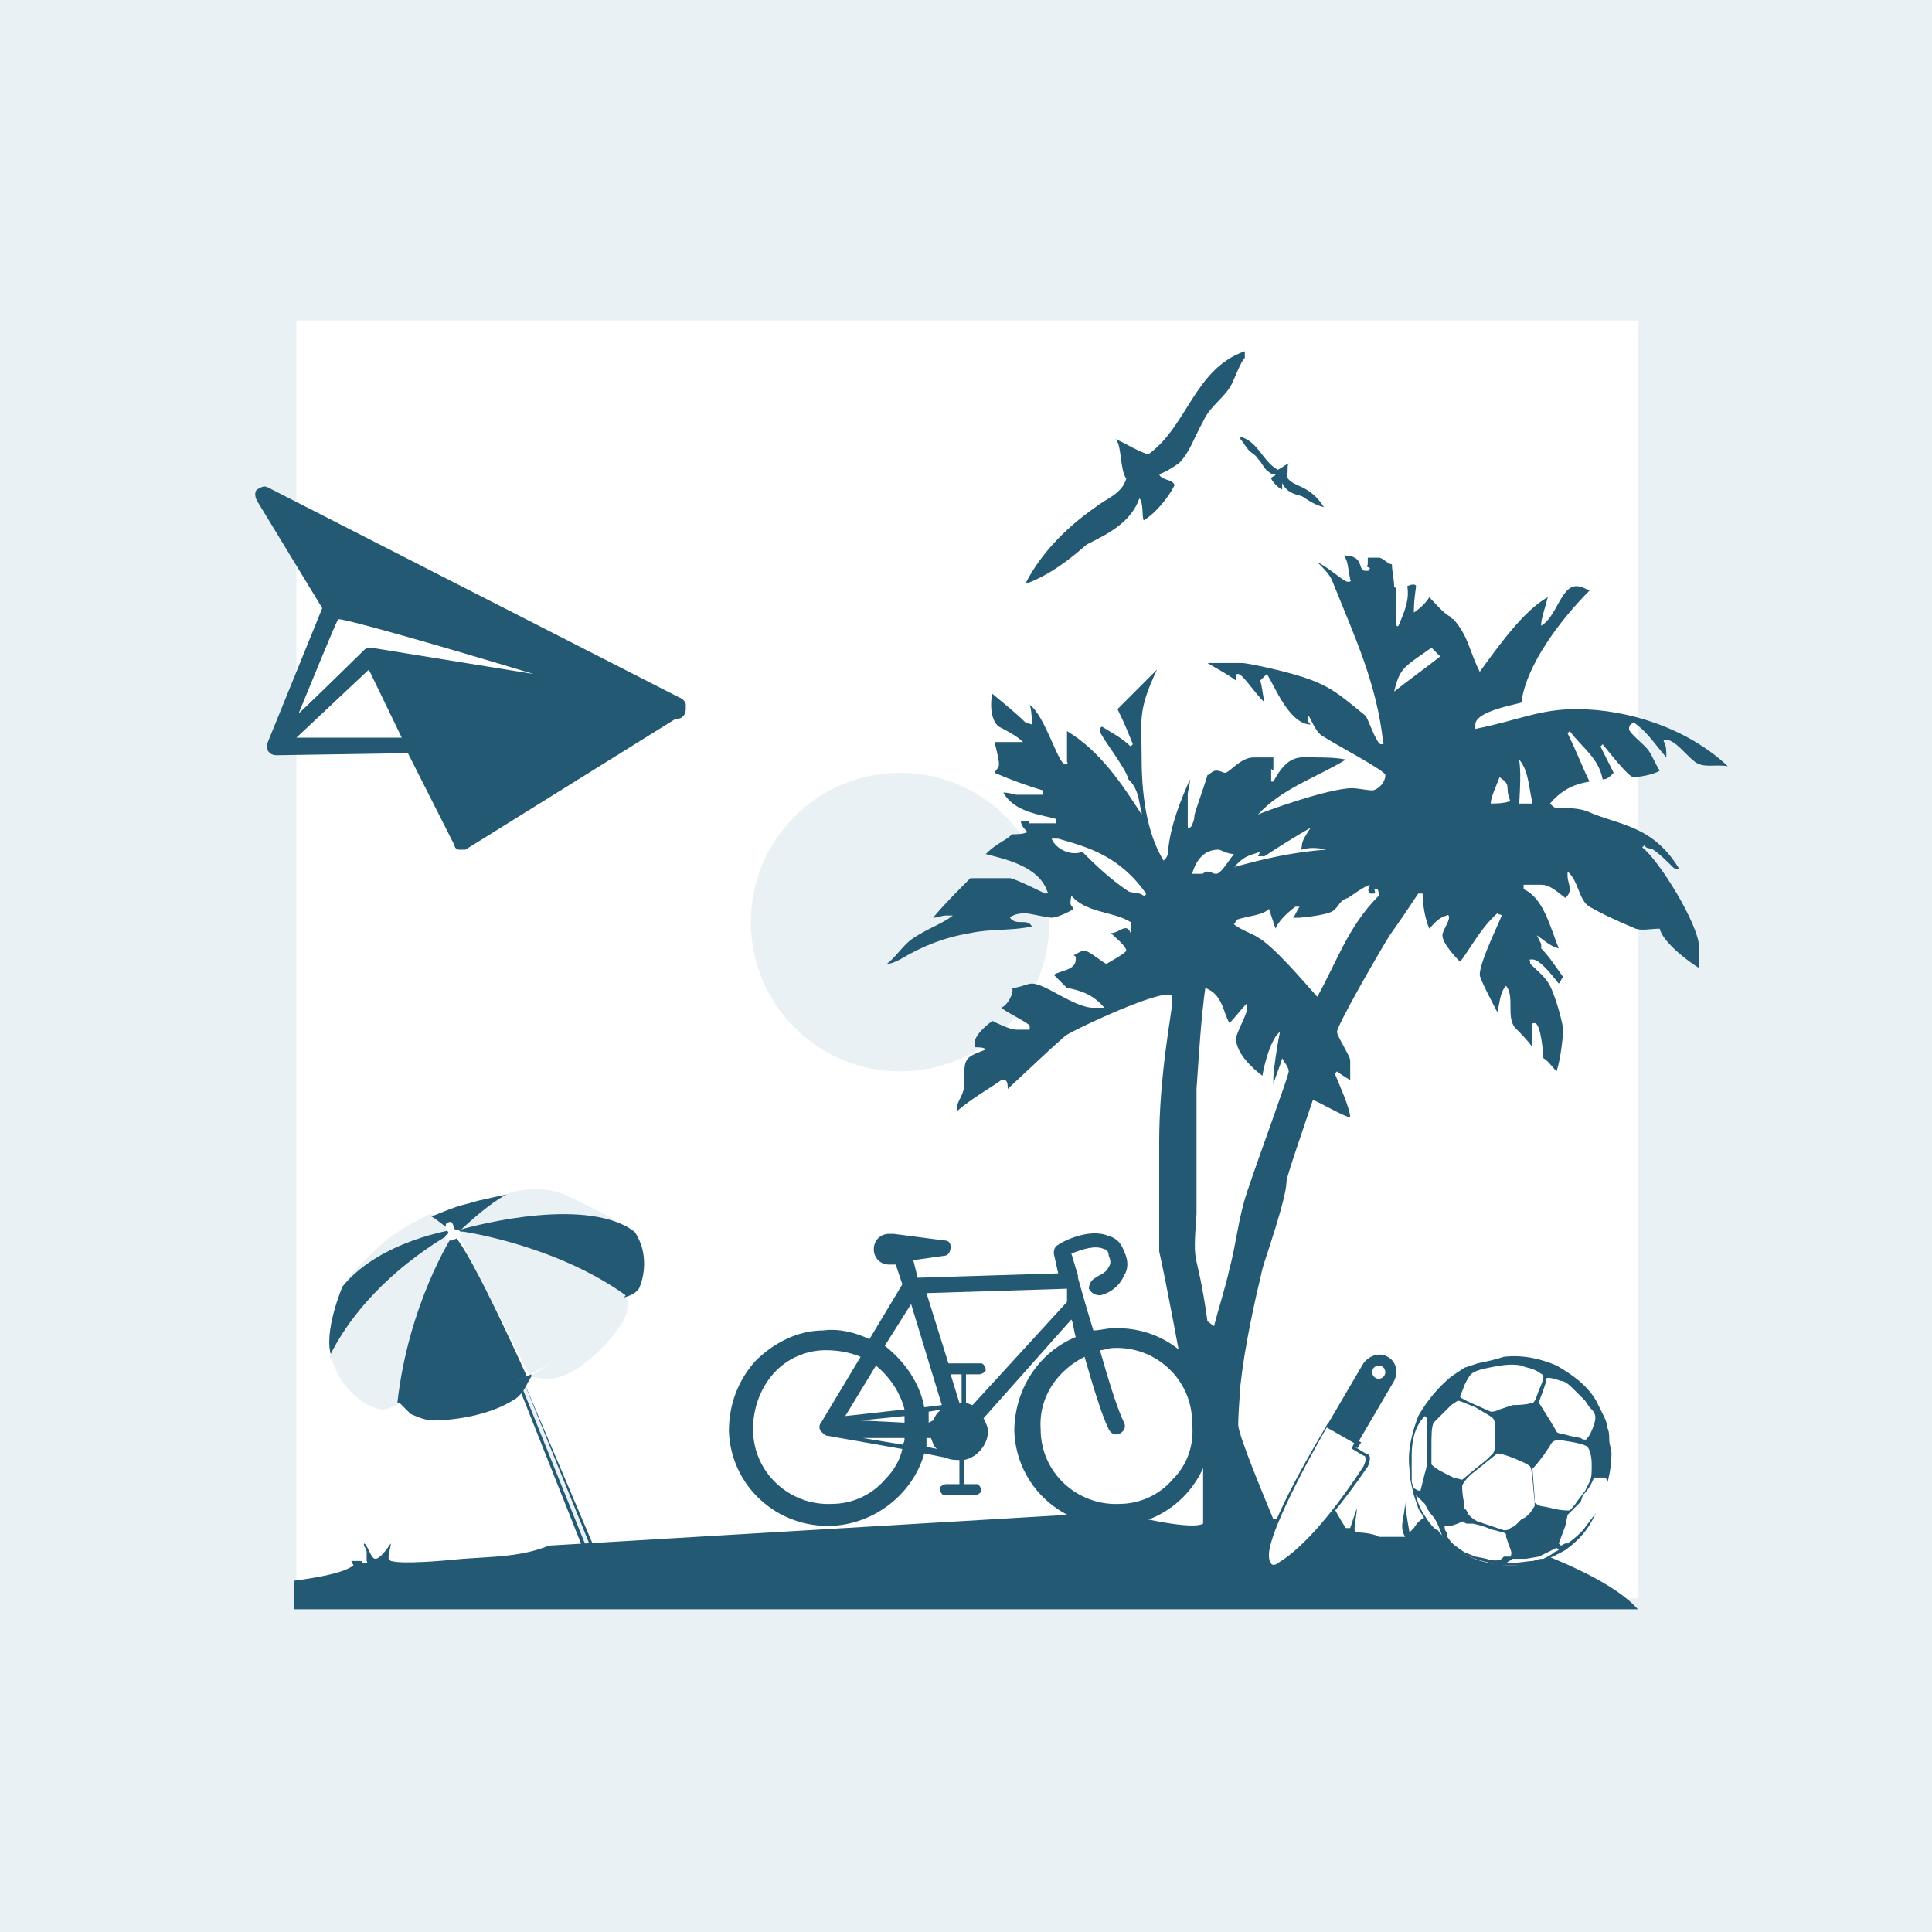 <svg aria-labelledby="title" xmlns="http://www.w3.org/2000/svg" viewBox="0 0 88 88" role="img"><title id="title">Icon: Wimmelbild</title><path fill="#E9F1F5" d="M0 0h88v88H0z"/><path fill="#FFF" d="M13.5 14.6h61.1v58.2H13.5z"/><circle fill="#E9F1F5" cx="41" cy="42" r="6.8"/><path fill="#235973" d="M23.6 63.1l3.1 7.8s.3.2.5-.1l-3.4-8-.2.3z"/><path fill="#E9F1F5" d="M23.7 63l3.1 7.7s.1.1.2 0l-3.2-7.9-.1.2zm-3-7s-.4-.6-1.1-.7c0 0-1.1.5-1.9 1.1-.5.4-1.8 1.7-1.9 1.9 0 .3 4.9-2.3 4.9-2.3z"/><path fill="#235973" d="M20.7 56.2h.1s1.8-1.7 2.8-1.9c0 0-2 .4-2.2.5-.9.2-1.6.6-1.8.6 0-.1 1.1.8 1.1.8z"/><path fill="#E9F1F5" d="M23.3 54.3c-1 .4-2.6 2-2.6 2l7.9-.3c-.7-.6-2.7-1.5-2.7-1.5-1.1-.6-2.6-.2-2.6-.2z"/><path fill="#235973" d="M20.7 56s-3.4.5-5.1 2.6c0 0-.9 2.1-.5 3.2l5.6-5.8z"/><path fill="#E9F1F5" d="M24.1 62.7s.5.1.9.1c1.4 0 3.3-2.2 3.5-2.9 0 0 .2-.5 0-.9-.1 0-2.8 2.9-4.4 3.7z"/><path fill="#235973" d="M28.4 59.1s.5-.1.7-.4c.2-.4.5-1.6-.2-2.6l-.3-.2s.1 1.1-.2 3.2z"/><path fill="#E9F1F5" d="M18.2 63.9s-.4.3-.8.3c-.8-.1-1.5-.8-1.9-1.4-.1-.2-.5-1-.4-1 .1.1 2.3 2 3.1 2.1z"/><path fill="#235973" d="M21 56s5.1-1.5 7.6-.1c0 0 .4 2-.2 3.1l-7.6-2.9.2-.1z"/><path fill="#E9F1F5" d="M21.1 56.1s4.2.6 7.4 2.9c0 0-.8 1-2.3 2.2-.6.5-1.5 1.2-2.1 1.4l-3.3-6.5h.3zm-2.9 7.8c-2.2-.6-3.2-2.1-3.2-2.1 1.8-3.7 5.7-5.7 5.7-5.7l-2.5 7.8"/><path fill="#235973" d="M18.2 63.9l.5.5s.6.3 1 .3c.9 0 2.6-.2 3.8-1 .4-.3.5-.7.7-1v-.1c-.1 0-2.6 1.5-6 1.3z"/><path fill="#235973" d="M20.6 56.3s-2 3.1-2.5 7.6c0 0 2.8.4 5.9-1.2 0 0-2.5-5.6-3.3-6.4h-.1z"/><path fill="#FFF" d="M20.6 56.5h-.2c-.1-.1-.2-.2 0-.3.3-.3.6-.2.6 0 .1.1-.2.2-.4.3z"/><path fill="#FCFCFA" d="M20.5 56.3s.1.1.2 0l.1-.1-.2-.5s-.1-.1-.2 0c-.1 0-.1.1-.1.2l.2.4z"/><path fill="#235973" d="M48.6 69l3.2.1s2.5.6 3 .3V66c0-.2.1-.1.1-.3 0-.2-.7-1.7-.9-2.6-.4-2-.8-4.3-1.2-6.1v-5c0-3.1.6-6 .6-6.4 0-.2 0-.3-.2-.3-.9 0-4.5 1.7-4.7 1.9-.8.7-1.2 1.1-2.6 2.4 0-.2 0-.3-.1-.4h-.2c-.4.3-1.3.8-2 1.4v-.2c0-.2.2-.4.3-.8.1-.4-.1-1.1.2-1.4.2-.2.6-.3.8-.4-.1-.1-.3-.1-.5-.1v-.3c.1-.3.4-.6.8-.9.2.1.8.4 1.1.4h.6v-.2c-.4-.3-.9-.5-1.3-.8.3-.1.6-.7.5-.9.3 0 .7-.2.9-.2.6 0 1.8 1 2.7 1.1h.6c-.5-.6-1.1-.8-1.7-.9l-.6-.6c.3-.2 1-.2 1-.7 0-.2 0-.1-.1-.2.1 0 .3-.2.5-.2s.9.6 1 .6c0 0 .9-.5.9-.6 0-.2-.5-.6-.7-.8.4 0 .7-.5.9 0V42c-.8-.5-2-.4-2.7-1.2-.1.5 0 .4.1.6-.3.2-.8.4-1 .4-.2 0-1-.2-1.2-.2-.1 0-.5 0-.7.2.3.4.8 0 1 .4-.9.2-1.9.1-2.8.3-1.2.2-2.2.6-3.2 1.2-.2.1-.4.2-.6.2.4-.3.7-.8 1.1-1.1.7-.5 1.4-.7 1.9-1.1h-.3c-.2 0-.4.1-.6.1.5-.6 1.1-1.2 1.7-1.8H46c.2 0 1.6.7 1.6.7.2 0 .1-.1.1-.1-.4-1.2-2.1-1.5-2.8-1.7.5-.5.9-.6 1.2-.9.2 0 .5 0 .7-.1-.1-.1-.3-.3-.3-.5h.3c.2 0 0 .1.1.1h1.2v-.2c-.7-.2-1.9-.3-2.4-1.2.3 0 .5.1.6.1h1.2V36c-.7-.2-1.5-.5-2.2-.8.1-.2.2-.2.2-.4s-.1-.6-.2-1h1.3c-.3-.3-.9-.6-1.1-.7-.4-.3-.4-1.1-.3-1.5.6.5 1.1.9 1.5 1.3l.3.1c0-.7-.1-.9-.1-.9.7.5 1.3 2.7 1.6 2.7.2 0 .1-.1.1-.1v-1.4c1.5.9 2.5 2.4 3.4 3.8V37c-.1-.3-.1-.7-.3-1.1-.1-.2-.2-.3-.3-.4-.1-.5-1.3-2-1.3-2.2 0-.2.1-.2.1-.2.3.2.9.5 1.3.9l.1-.1c-.2-.5-.4-1-.7-1.6l1.8-1.8c-.9 1.9-.7 2.3-.7 4 0 1.6.2 3.4 1 4.7.1-.1.2-.2.2-.4.1-1.2.6-2.4 1-3.3 0 .3-.1.5-.1.7v1.4c0 .2.1.1.1.1l.1-.1c0-.1.1-.2.1-.4s.4-1.2.6-1.9c.1 0 .2-.2.4-.2s.3.1.4.1c.2 0 .7-.7 1.3-.7h.9v.6c-.1 0-.1-.2-.1 0v.5h.1c.7-1.3 1.2-1.1 2-1.1.2 0 .9 0 1.3.1-1.3.8-2.9 1.3-4 2.5.2-.1 3.2-1.2 4.3-1.2.2 0 .7.1.9.1.2 0 .6-.3.6-.7 0-.2-2.3-1.4-2.9-1.8-.3-.2-.5-.8-.6-.9-.1.2 0 .3.1.4-1 0-1.7-1.9-2-2.3l-.3.3c.1.3.1.6.2 1-.5-.5-1-1.3-1.2-1.3-.2 0-.1.1-.1.1v.2c-.4-.3-.8-.5-1.3-.8h1.6c.2 0 2.2.4 3.2.8s1.4.8 2.4 1.6c.1.1.5 1.3.7 1.3.2 0 .1-.1.1-.1-.3-2.7-1.3-4.8-2.3-7.3-.1-.3-.4-.6-.7-.9.6.3 1.2.9 1.4.9.2 0 .1-.1.1-.1-.1-.5-.1-.9-.3-1.1 1 0 .6.7 1 .7.2 0 .1 0 .2-.1 0-.1-.2 0-.1-.2v-.3h.5c.2 0 .4.3.6.3 0 .3.1.7.1 1 0 .1.1 0 .1.2v1.5c0 .2.1.1.1.1.3-.7.5-1.2.4-1.8.2-.1.4-.1.4 0-.1.7-.1 1-.1 1.2.3-.2.6-.5.7-.7.3.3.7.8 1 .9 0 .1.1.1.1.1.7.8.7 1.4 1.2 2.4.8-1.1 2-2.8 3.1-3.4-.1.4-.3 1-.3 1.2v.1c.7-.4.9-1.8 1.6-1.8.2 0 .4.1.6.2-1.3 1.3-2.9 3.4-3.1 5.1-.3.1-2.1.4-2.1 1v.2c2-.4 2.9-.9 4.6-.9 2.4 0 5.1.9 6.9 2.6-.6-.1-1.1.1-1.5-.2-.4-.3-.9-1-1.3-1-.2 0-.1.1-.1.1.1.2.1.4.1.7-.6-.7-.9-1.2-1.5-1.6-.1.1-.2.1-.2.3 0 .2.7.7.9 1 .2.3.3.6.5.9-.3.2-1 .3-1.2.3s-1-1-1.4-1.5l-.1.1.6 1.2c-.2.2-.3.3-.5.3-.2-1-.9-1.4-1.5-2.2l-.1.1c.4.8.7 1.6 1 2.2-.6.1-1.2.3-1.8 1 .1.1.2.2.3.2.5 0 1.1 0 1.5.2 1.4.6 2.9.6 4.1 2.6-.1 0-.2 0-.3-.1-.3-.3-.6-.6-.9-.8-.1-.1-.3 0-.4-.2l-.1.1c.7.5 2.6 3.5 2.6 4.6v.9c-.8-.5-1.7-1.3-1.8-1.8-.4 0-.8.1-1.1 0-.7-.3-1.4-.6-2.1-1-.5-.3-.5-1.2-1-1.6v.2c0 .2.1.4.1.6s-.1.3-.2.4c-.4-.3-.7-.6-1.1-.6h-.8v.2c.9.4 1.2 1.7 1.6 2.7-.4-.1-.7-.4-1-.6l.2.4v.2c.4.4.7.9 1 1.3-.1.1-.1.2-.2.3-.1-.1-.8-1.1-1.2-1.1-.2 0-.1 0-.1.2.3.3.7.6.9 1 .3.6.6 1.8.6 2 0 .2-.1 1.3-.3 1.9-.2-.2-.4-.5-.6-.6 0-.1-.1-1.6-.4-1.6-.2 0-.1.1-.1.1v1c-.2-.3-.6-.7-.8-.9-.4-.5 0-1.4-.4-1.9-.3.3-.3.9-.4 1.2-.1-.2-.8-1.5-.8-1.7 0-.6.9-2.4 1-2.7-.1-.1-.1 0-.2-.1-.8.7-1.4 1.9-1.7 2.2-.1-.1-.8-.8-.8-1.2 0-.2.3-.6.3-.8 0-.2-.1-.1-.1-.1-.4.1-.6.4-.8.6-.2-.5-.3-1.1-.3-1.6h-.2c-.4.6-.8 1.2-1.3 1.9-.5.8-2.4 4.1-2.4 4.4 0 .2.6 1.1.6 1.3v.9c-.3-.2-.5-.3-.6-.4l-.1.1c.2.5.7 1.6.7 2-.4-.1-1.4-.7-1.7-.8-.4 1.2-1.2 3.5-1.2 3.7 0 .8-1 3.6-1.1 4-.4 1.7-.8 3.5-1 5.3-.1 1.4-.1 1.6-.1 1.8 0 .5 1.4 3.8 1.6 4.3 1.1 0 2.3-1.4 2.3-1.4s.6 1.2 1 1.8h.2l.3-.9c0 .3-.1.7-.1.9s0 .1.1.2c.4 0 .9.1 1 .2H64c-.3-.5 0-.9 0-1.6 0 .3.2 1.4.2 1.4l.2-.2c.3-.5.6-.5.6-.5s7.6 1.9 9.6 4.2H13.4V72c.7-.1 2.2-.3 2.7-.7l-.1-.2h.4c.2 0 0 .1.2.1s.1-.1.1-.1v-.4c0-.2-.2-.3-.1-.4.2.2.3.7.5.7s.5-.4.7-.7c0 .2-.1.4-.1.6s0 .1.1.2c.1 0 .3.2 3.3-.1 1.4-.1 2.7-.1 3.9-.6m30-10.2c.1 0 .1.1.3.2.2-.8.5-1.7.7-2.6.3-1.1.4-2.3.8-3.5.6-1.8 1.9-5.3 1.9-5.5 0-.2-.2-.4-.3-.6-.1.4-.3.8-.4 1.2v-.3c0-.2.1-1.1.3-2.1-.4.3-.7 1.4-.8 2-.4-.3-1.2-1-1.2-1.7 0-.2.4-.9.5-1.3v-.3c-.3.3-.5.6-.8.9-.3-.5-.3-1.3-1.1-1.6-.2 1.4-.3 3.2-.4 4.6v5.7c-.2 2.7 0 1.3.5 4.9z"/><circle fill="#FFF" cx="68.8" cy="66.7" r="4.6"/><path fill="#235973" d="M71.3 70.6c-.7.4-1.4.7-2.2.7h-.6c-.2 0-.4 0-.6-.1-.4-.1-.8-.2-1.2-.4l-.4-.2h-.1l-.1-.1c-.2-.1-.3-.2-.4-.3-.1-.1-.2-.1-.2-.2-.1 0-.1-.1-.1-.1l-.1-.1-.3-.4-.1-.2c-.1-.2-.2-.3-.3-.5l-.2-.6c-.1-.4-.2-.8-.2-1.2-.1-.8.1-1.6.4-2.4.4-.7.9-1.3 1.5-1.8l.3-.2.3-.2.3-.1.3-.1c.5-.1.9-.2 1.2-.3.9-.1 1.7.1 2.4.4.7.4 1.4.9 1.8 1.6l.3.6c.1.2.2.4.2.6.1.2.1.4.1.6 0 .2.1.4.1.6 0 .8-.2 1.6-.6 2.4-.3.9-.8 1.5-1.5 2z"/><path fill="#FFF" d="M71.4 70.3c.3-.2.5-.4.7-.6l.3-.4.3-.4c.4-.6.5-1.1.5-1.5l-.1-.1h-.5c-.1.3-.3.6-.5.8l-.1.3-.1.1-.1.1-.2.2-.2.2-.1.5-.3.8.1.1.2-.1h.1z"/><path fill="#FFF" d="M71.5 68.8s.2-.2.4-.5l.3-.4.2-.4c.1-.2.1-.4.1-.8s-.1-.7-.2-.8c-.1-.1-.5-.2-1.2-.3-.2 0-.3 0-.4.1-.1.1-.1.2-.2.3l-.2.3c-.1.1-.2.3-.5.6l.1 1.3v.1c0 .1 0 .2.1.2 0 .1.3.1.7.2.4.1.6.1.8.1zm.8-3.3c.1-.1.2-.3.3-.6.1-.3.1-.5-.1-.7l-.1-.1-.2-.3-.4-.4c-.3-.3-.5-.5-.7-.5-.3-.1-.6-.2-.7-.1v.2l-.1.3c-.1.3-.2.5-.2.6l.5.8.3.5c0 .1.3.1.6.2l.5.1c.1.1.3.1.3 0zm-1.5 5.2l.2-.1-.1-.1-.2.1-.2.1-.2.1-.2.1-.6.1h-.6l-.3.2c.6 0 1-.1 1.2-.1.1 0 .2-.1.5-.1.2-.1.4-.2.5-.3z"/><path fill="#FFF" d="M68.8 69.6l.2-.1.2-.2.1-.1.2-.1.2-.2.2-.3v-.2c-.1-.9-.1-1.4-.2-1.6-.1-.1-.3-.2-.8-.4s-.7-.2-.7-.2l-1 .8c-.4.3-.6.6-.6.7 0 .1 0 .4.1.8v.2l.1.1.1.2c.1.1.2.2.4.3l.3.1.3.1.3.1.3.1c.1 0 .2 0 .3-.1zm0 1.3c.1-.2 0-.3-.1-.6l-.1-.3v-.1c0-.1-.2-.1-.5-.2-.1 0-.3-.1-.6-.2l-.4-.1h-.3l-.2-.1-.2.1-.3.1h-.3c0 .1 0 .2.1.3v.1s0 .1.1.2c.1.2.4.4.7.6l.5.2.5.1c.3.1.6.1.7 0l.1-.1h.3zm1-7c.1 0 .2-.3.3-.6.2-.4.2-.6.2-.6 0-.1-.1-.1-.2-.2l-.2-.1c-.2-.1-.4-.1-.6-.2-.5-.1-1 0-1.5.1s-.7.2-.8.3c-.1.1-.2.3-.3.5-.1.3-.2.5-.2.5 0 .1.5.3 1.4.7.1 0 .2 0 .4-.1l.6-.2c.6 0 .9-.1.9-.1zm-3.2 3.5l.6-.5.5-.4.3-.3c.1-.1.1-.4.1-.8 0-.5 0-.7-.1-.8-.1-.1-.3-.2-.8-.5-.5-.2-.7-.3-.8-.3l-.3.2-.3.3-.5.5c-.1.2-.1.6-.1 1.1v.8c.1.1.2.2.6.4l.4.2.4.1zm-.9 2.6c-.1-.3-.2-.6-.4-.9-.2-.2-.3-.4-.4-.6l-.4-.4c.1.5.3.8.5 1.1.2.3.4.5.5.5.1.2.2.2.2.3zm-1-2.1l.1-.4.1-.4c.1-.3.1-.5.1-.5v-2l-.1-.1c-.4.4-.6 1-.6 1.8v1.2l.1.3c.1 0 .1.1.3.1z"/><path fill="#235973" d="M60.5 64.8c-.1.2-3 4.9-2.8 6.1 0 0 0 .2.2.3.1.1.3.1.4 0 .3-.2 1.6-.9 4-4.4 0 0 .1-.2.1-.4 0-.1-.1-.2-.2-.2l-.5-.3h.1v.1l.2-.3-1.5-.9z"/><path fill="#FFF" d="M61.7 65.7l-.1.2v.1l.5.3c.1 0 .1.1.1.2s-.1.3-.1.3c-2.3 3.5-3.6 4.2-3.9 4.4-.1.1-.3.1-.3 0-.1-.1-.1-.3-.1-.3-.1-1.2 2.7-6 2.7-6l1.2.8z"/><path fill="#235973" d="M63.2 61.8c.4.2.5.7.3 1.1l-1.7 2.9-1.4-.8 1.7-2.9c.3-.4.8-.5 1.1-.3z"/><circle fill="#FFF" cx="62.8" cy="62.5" r=".3"/><path fill="#235973" d="M50.7 60.5c-.3 0-.6.1-.9.1-.4-1.3-.7-2.4-.7-2.4v-.1l-.3-1c.5-.2 1.1-.4 1.5-.2.1 0 .2.1.2.3.1.2.1.4 0 .5-.1.3-.5.4-.6.5-.2.1-.3.3-.3.5.1.2.3.3.5.3.1 0 .8-.2 1.1-.9.2-.3.2-.7 0-1.1-.1-.3-.3-.6-.7-.7-.9-.4-2.2.3-2.3.4-.2.1-.2.3-.2.4l.2.9-6.4.2-.2-.8 1.4-.2c.2 0 .3-.2.3-.4s-.1-.3-.3-.3l-2.3-.3h-.2c-.4 0-.7.3-.7.7 0 .4.3.7.7.7h.3l.3.9-1.5 2.5c-.6-.3-1.4-.5-2.1-.4-1.2 0-2.3.6-3.1 1.4-.8.9-1.2 2-1.2 3.2.1 2.5 2.2 4.4 4.7 4.3 2-.1 3.7-1.5 4.2-3.3l1 .2c.2.1.4.1.6.1v1.1h-.6c-.1 0-.3.1-.3.2s.1.3.2.3h1.4c.1 0 .3-.1.3-.2s-.1-.3-.2-.3h-.6v-1.1c.6-.1 1.1-.7 1.1-1.3 0-.2-.1-.4-.2-.6l4-4.5c.1.2.1.5.2.8-1.7.7-2.8 2.4-2.8 4.3.1 2.5 2.2 4.4 4.7 4.3 2.5-.1 4.4-2.2 4.3-4.7.1-2.5-2-4.4-4.5-4.3z"/><path fill="#FFF" d="M41.5 59.4l1.4 4.6-.8.1c-.2-1.1-.9-2.1-1.8-2.8l1.2-1.9zm.8 5.4v-.5l.6-.1c-.2.1-.3.3-.4.5l-.2.1zm-1.1-.6l-2.7.3 1.4-2.3c.6.5 1.1 1.2 1.3 2zm-2 .5l2-.2v.3l-2-.1zm2 .8c0 .1 0 .2-.1.3l-1.8-.3h1.9zm2.5-1.6l-.4-1.3h.5v1.3h-.1z"/><path fill="#FFF" d="M40.3 67.4c-.6.7-1.5 1.1-2.4 1.1-1.9.1-3.6-1.4-3.6-3.4 0-.9.3-1.8.9-2.5.6-.7 1.5-1.1 2.4-1.1.6 0 1.1.1 1.6.3l-1.8 3c-.1.1-.1.3 0 .4.1.1.2.2.3.2l3.4.6c-.1.5-.4 1-.8 1.4zm1.9-1.9h.2c.1.2.1.4.3.5l-.5-.1v-.4zm6.4-6.2L44.3 64c-.1 0-.2-.1-.3-.1v-1.3h.6c.1 0 .3-.1.3-.2s-.1-.3-.2-.3h-1.5l-1-3.2 6.4-.2v.6c0-.1 0 0 0 0zm4.8 8.1c-.6.7-1.5 1.1-2.4 1.1-1.9.1-3.6-1.4-3.6-3.4-.1-1.5.8-2.7 2-3.3.4 1.4.8 2.7 1.1 3.3.1.2.3.3.5.2.2-.1.3-.3.2-.5-.3-.6-.7-1.9-1.1-3.3.2 0 .4-.1.6-.1 1.9-.1 3.6 1.4 3.6 3.4.1 1-.2 1.9-.9 2.6z"/><path fill="#235973" d="M56.7 16v.3c-.2.2-.4.8-.6 1.2-.3.6-1 1-1.3 1.7-.4.7-.6 1.4-1.1 1.9-.3.2-.6.4-.9.5.1.3.6.2.7.5-.3.6-.9 1.3-1.4 1.6-.1-.1 0-.8-.2-1-.4 1.1-1.4 1.6-2.4 2.1-.8.7-1.7 1.4-2.8 1.8.7-1.4 1.9-2.6 3.2-3.5.5-.4 1.2-.6 1.4-1.3-.3-.4-.2-1.6-.5-1.8.5.2.9.5 1.5.7 1.8-1.3 2.1-3.9 4.4-4.7zm-.2 3.9v.1c.1.1.2.3.3.4.1.2.4.3.5.5.2.2.3.5.5.6.1.1.2.1.3.1 0 .1-.2.1-.2.2.1.2.3.4.5.5V22c.2.4.5.5.9.6.3.2.6.4 1 .5-.3-.5-.7-.8-1.2-1-.2-.1-.4-.2-.5-.4.1-.1 0-.5.1-.6-.2.1-.3.2-.5.3-.7-.4-.9-1.3-1.7-1.5zM30.9 32.2l-14.3-2.7 4.5 8.8zm0 0l-18.8-9.6 3.1 5z"/><path fill="#FFF" d="M15.2 27.6L12.5 34l4.4-4.2 14 2.4z"/><path fill="#FFF" d="M12.5 34h6.4l-2-4.2z"/><path fill="#235973" d="M30.9 31.8l-14.3-2.7c-.1 0-.3 0-.4.1-.1.1-.1.3 0 .4l4.5 8.9c0 .1.1.2.2.2h.3l9.8-6.1c.1-.1.2-.2.2-.4s-.1-.4-.3-.4z"/><path fill="#235973" d="M31 31.8l-18.8-9.6c-.2-.1-.3 0-.5.1-.1.1-.1.3 0 .5l3.1 5.1.2.2 15.7 4.6c.2.1.4 0 .5-.2.1-.3 0-.6-.2-.7z"/><path fill="#235973" d="M27.1 30.7c-4.4-1.3-11.4-3.3-11.6-3.4-.1-.2-1.5-2.4-2.3-3.8 1.6.9 9.5 5 13.9 7.2z"/><path fill="#235973" d="M31 31.8l-15.7-4.6c-.2-.1-.4 0-.5.2l-2.6 6.4c-.1.2 0 .4.1.5.1.1.3.1.5 0 0 0 3.9-3.8 4.2-4.1.4.1 13.8 2.3 13.8 2.3.1 0 .2 0 .3-.1.1-.1.1-.1.1-.2.1-.1 0-.3-.2-.4z"/><path fill="#FFF" d="M24.3 30.7l-7.4-1.2c-.1 0-.2 0-.3.1 0 0-1.7 1.7-3 2.9.7-1.7 1.6-3.9 1.8-4.3.4 0 4.6 1.2 8.9 2.5z"/><path fill="#235973" d="M16.9 29.5c-.1 0-.2 0-.3.1l-4.3 4.2c-.1.1-.1.3-.1.4.1.1.2.2.4.2l6.4-.1c.1 0 .3-.1.3-.2.1-.1.1-.3 0-.4l-2-4.1c-.1 0-.3-.1-.4-.1z"/><path fill="#FFF" d="M16.8 30.5l1.5 3.1h-4.8zm35.4 10.2c-1.2-1.7-2.6-2.1-4-2.5h-.3c.2.5.9.8 1.4.6.5.5 1.2 1.2 2.1 1.8.2.1.4 0 .7.2 0 0 .1 0 .1-.1zm2.1-.9h.4c.2 0 .1-.1.3-.1.2 0 .2.1.4.1s.5-.5.8-.9c-.3 0-.6-.2-.7-.2-.6 0-1 .4-1.2 1.1zm1.9-.3c1.4-.4 2.8-.7 4.2-.8-.4-.1-.8-.1-1.1 0-.1-.1 0 0 0-.2s.2-.5.4-.8c-.7.4-1.5.9-2.1 1.3h-.3l.1-.2c-.6.2-.7.2-1.1.6v.1zm0 2.6c.4.3.8.4 1.1.6.7.4 1.9 1.8 2.7 2.7.9-1.6 1.4-3.2 2.8-4.6 0-.1 0-.3-.1-.3-.2 0 0 .1-.1.2h-.2c-.1-.1-.1-.2 0-.4-.3.1-.7.4-1 .6-.4.1-.4.4-.7.6-.3.2-1.5.3-1.5.3h-.3c.1-.1.2-.4.3-.5H59c-.4.3-.8.7-.9 1l-.3-.9c-.3.3-.9.3-1.5.5 0 0 0 .1-.1.2zm11.7-5.5c.7 0 .8-.1.9-.1-.3-.7.1-.7-.5-1.1-.1.3-.4.9-.4 1.2zm1.3 0h.6c-.2-1-.2-1.5-.6-2 0 .2.1.3 0 2zm-5.7-5.1c.5-.4 1.6-1.2 2.1-1.6l-.4-.4c-.4.3-.9.6-1.2.9-.3.3-.4.7-.5 1.1z"/></svg>